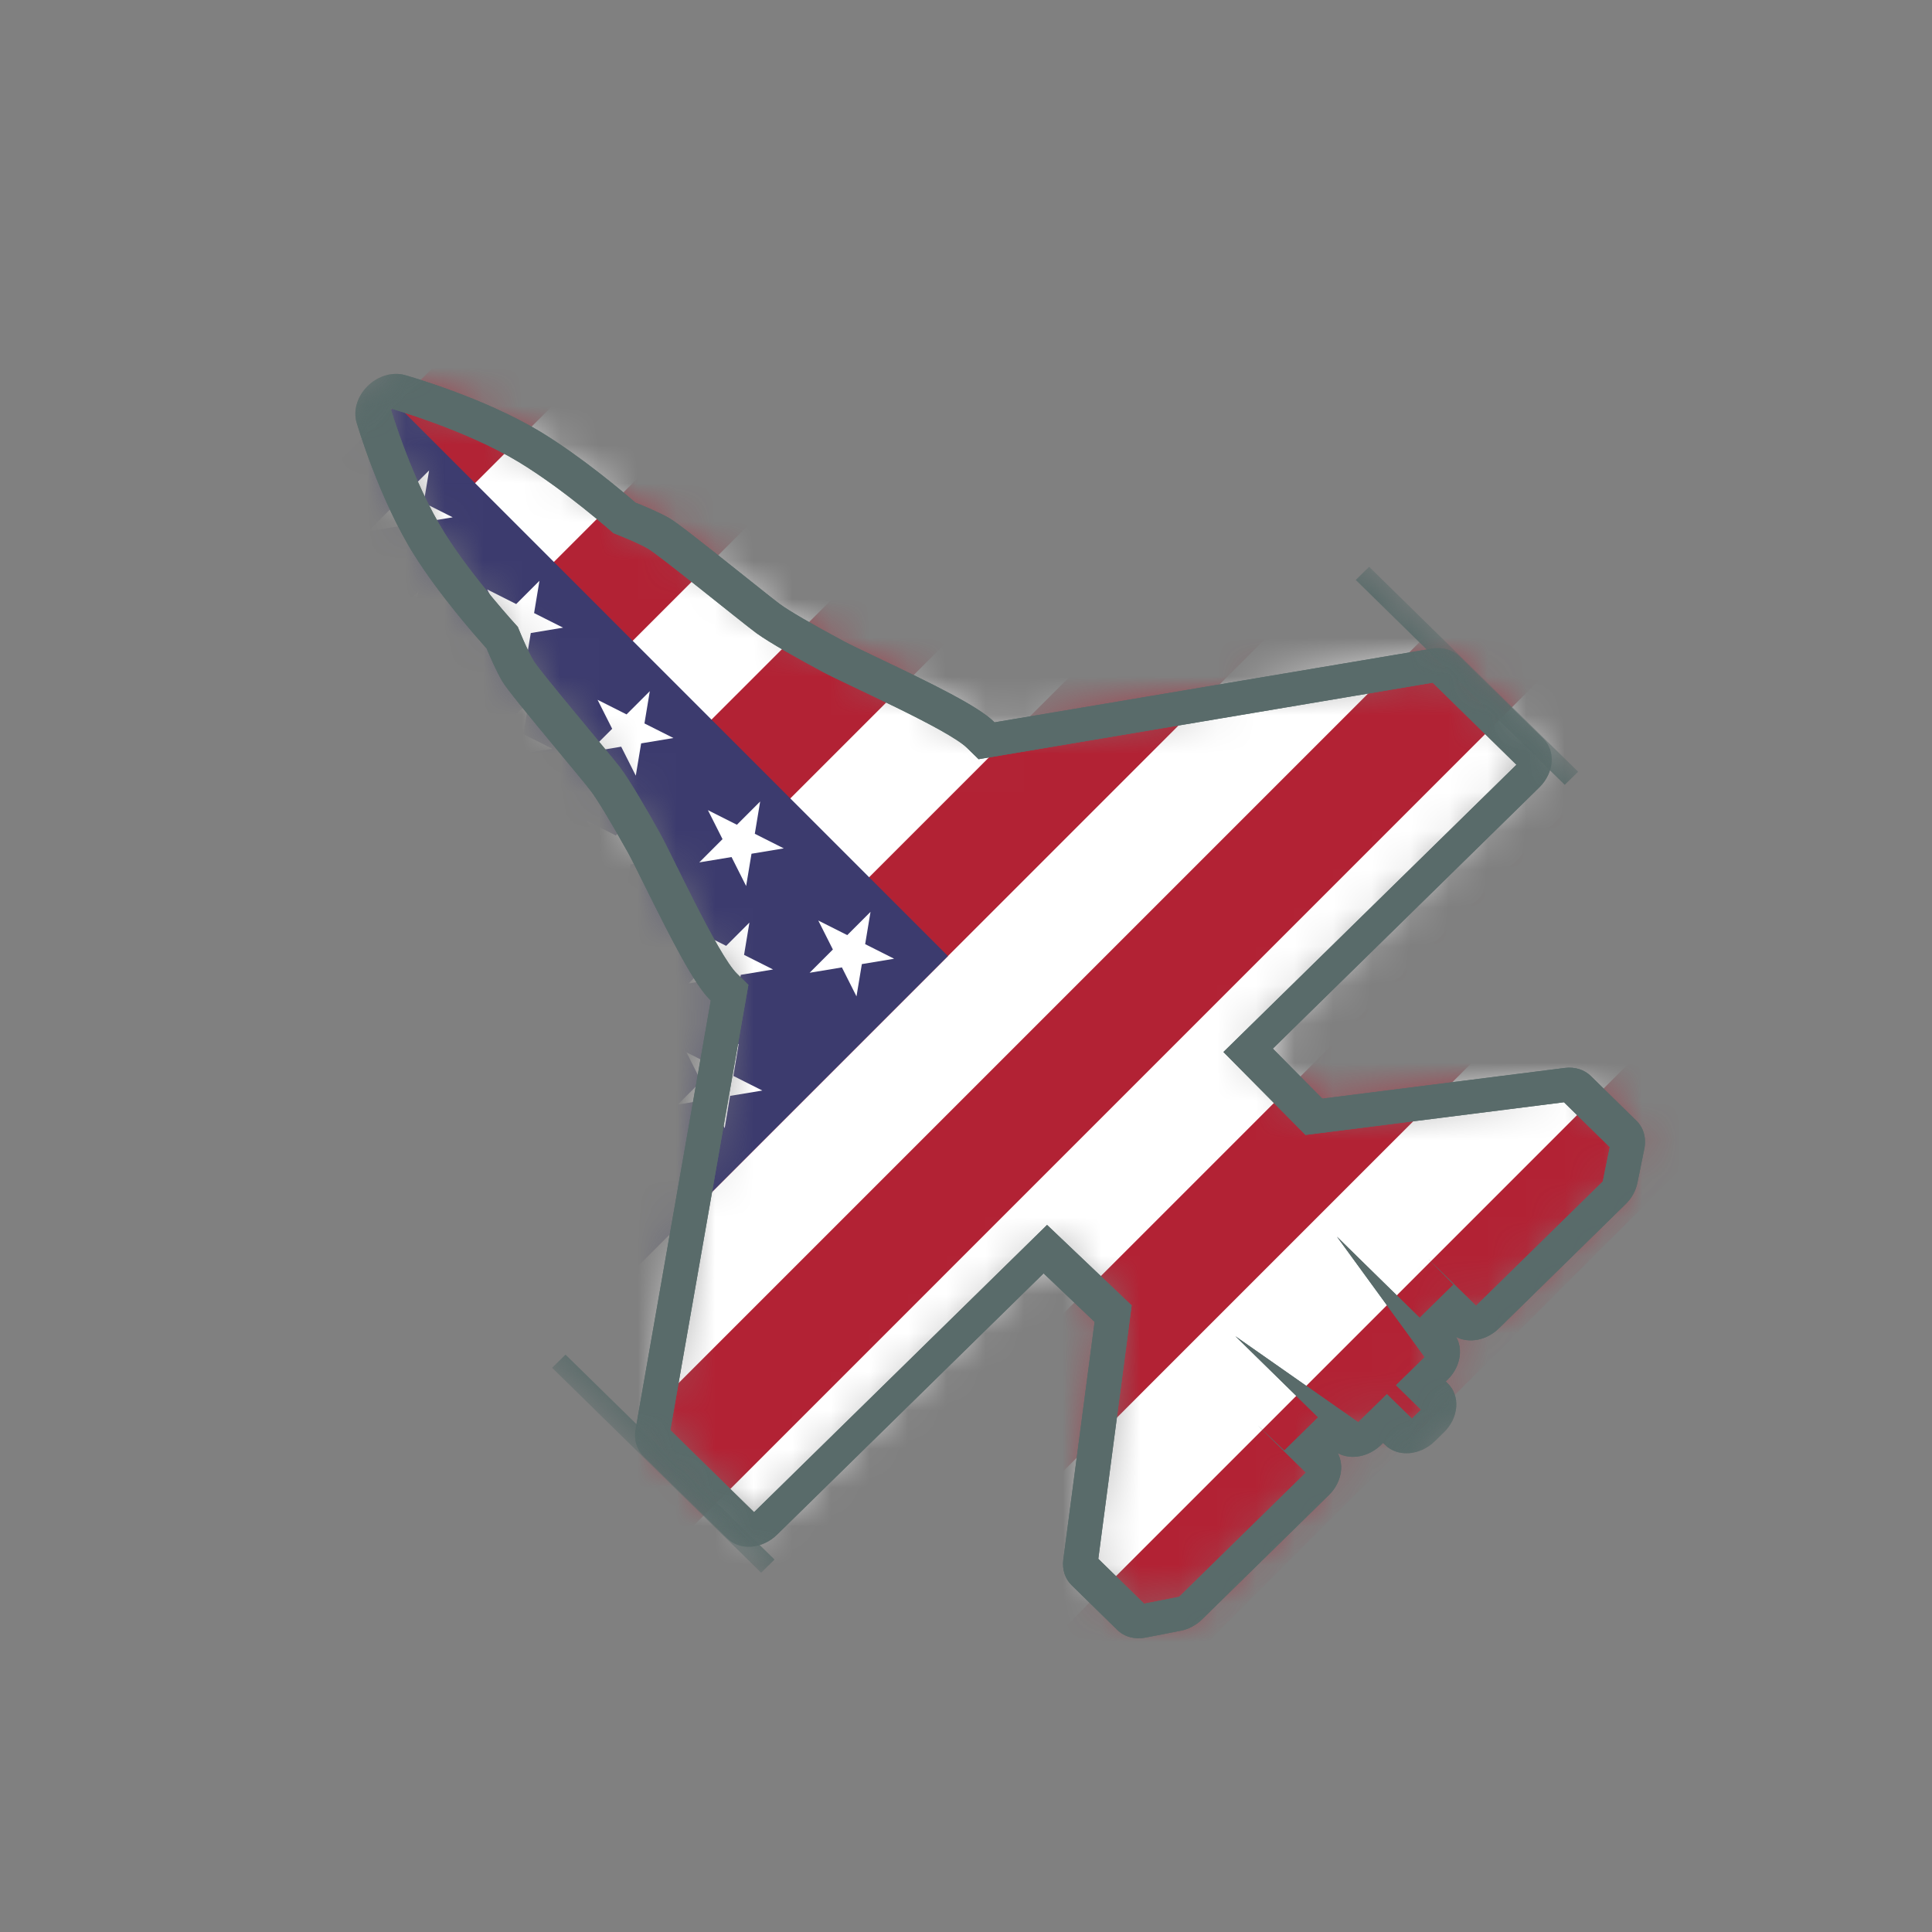 <?xml version="1.0" encoding="UTF-8" standalone="no"?>
<!-- Created with Inkscape (http://www.inkscape.org/) -->

<svg width="50" height="50" viewBox="0 0 50 50" fill="none" xmlns="http://www.w3.org/2000/svg">
<rect x="0" y="0" width="50" height="50" fill="#808080" stroke="none"/>
<mask id="mask0_963_94400" style="mask-type:alpha" maskUnits="userSpaceOnUse" x="0" y="0" width="50" height="50">
<rect width="50" height="50" fill="#D9D9D9"/>
</mask>
<g mask="url(#mask0_963_94400)">
<mask id="mask1_963_94400" style="mask-type:alpha" maskUnits="userSpaceOnUse" x="9" y="10" width="34" height="32">
<path fill-rule="evenodd" clip-rule="evenodd" d="M36.92 36.886C36.729 37.074 36.441 37.096 36.276 36.935L35.926 36.592L35.532 36.979C35.359 37.148 35.104 37.185 34.933 37.065L34.545 36.793C34.53 36.813 34.512 36.833 34.493 36.852L33.952 37.382L34.226 37.651C34.39 37.811 34.368 38.094 34.176 38.282L30.897 41.497C30.82 41.572 30.723 41.624 30.622 41.644L29.714 41.822C29.573 41.849 29.437 41.813 29.345 41.723L28.16 40.561C28.076 40.478 28.037 40.359 28.054 40.232L28.89 33.877L27.136 32.208L19.895 39.307C19.704 39.495 19.416 39.516 19.252 39.355L17.084 37.231C16.996 37.144 16.958 37.016 16.981 36.882L18.965 25.571L18.806 25.416C18.437 25.054 17.848 23.896 17.173 22.532C16.987 22.158 16.827 21.835 16.739 21.678C16.272 20.842 15.936 20.288 15.74 20.03C15.644 19.904 15.316 19.508 14.968 19.089C14.173 18.13 13.601 17.436 13.488 17.247C13.335 16.993 13.148 16.548 13.08 16.384C12.857 16.138 11.874 15.036 11.206 13.974C10.335 12.591 9.776 10.713 9.753 10.634C9.707 10.478 9.761 10.295 9.892 10.164L9.896 10.16C10.027 10.031 10.21 9.976 10.37 10.017C10.389 10.022 12.358 10.579 13.786 11.444C14.869 12.1 15.993 13.063 16.244 13.282C16.411 13.348 16.865 13.532 17.125 13.681C17.318 13.793 18.025 14.353 19.004 15.133C19.431 15.474 19.835 15.796 19.963 15.889C20.23 16.084 20.779 16.405 21.644 16.869C21.804 16.956 22.134 17.113 22.515 17.294C23.907 17.957 25.088 18.534 25.457 18.896L25.615 19.051L37.152 17.106C37.289 17.084 37.419 17.121 37.508 17.208L39.675 19.332C39.839 19.493 39.817 19.776 39.626 19.963L32.385 27.062L34.088 28.782L40.569 27.962C40.699 27.946 40.821 27.983 40.905 28.066L42.09 29.228C42.182 29.318 42.219 29.451 42.191 29.589L42.009 30.48C41.989 30.579 41.936 30.674 41.859 30.75L38.58 33.965C38.389 34.152 38.1 34.174 37.936 34.013L37.662 33.745L37.121 34.275C37.102 34.294 37.082 34.311 37.062 34.326L37.339 34.706C37.461 34.874 37.423 35.124 37.251 35.293L36.856 35.68L37.206 36.023C37.37 36.184 37.348 36.467 37.157 36.654L36.92 36.886Z" fill="#EDE2B2"/>
</mask>
<g mask="url(#mask1_963_94400)">
<path d="M39.925 -19.205L-9.525 30.244L16.991 56.761L66.441 7.311L39.925 -19.205Z" fill="#B22234"/>
<path d="M-6.465 33.304L42.984 -16.146ZM47.064 -12.066L-2.386 37.383ZM1.694 41.463L51.143 -7.987ZM55.223 -3.907L5.773 45.542ZM9.852 49.622L59.302 0.172ZM63.382 4.252L13.932 53.701Z" fill="black"/>
<path fill-rule="evenodd" clip-rule="evenodd" d="M44.004 -15.126L-5.446 34.324L-7.485 32.284L41.964 -17.166L44.004 -15.126ZM-3.406 36.364L46.044 -13.086L48.084 -11.046L-1.366 38.403L-3.406 36.364ZM52.163 -6.967L2.713 42.483L0.674 40.443L50.123 -9.007L52.163 -6.967ZM4.753 44.523L54.203 -4.927L56.242 -2.887L6.793 46.562L4.753 44.523ZM60.322 1.192L10.872 50.642L8.833 48.602L58.282 -0.848L60.322 1.192ZM12.912 52.681L62.362 3.232L64.401 5.271L14.952 54.721L12.912 52.681Z" fill="white"/>
<path d="M10.255 10.464L-9.525 30.244L4.753 44.523L24.533 24.743L10.255 10.464Z" fill="#3C3B6E"/>
<path d="M-7.304 29.456L-5.34 30.445L-7.528 30.808L-5.952 29.232L-6.315 31.419L-7.304 29.456Z" fill="white"/>
<path d="M-4.448 32.312L-2.485 33.301L-4.672 33.664L-3.096 32.088L-3.459 34.275L-4.448 32.312Z" fill="white"/>
<path d="M-1.592 35.168L0.371 36.157L-1.816 36.52L-0.24 34.944L-0.603 37.131L-1.592 35.168Z" fill="white"/>
<path d="M1.264 38.024L3.227 39.013L1.04 39.376L2.616 37.8L2.253 39.987L1.264 38.024Z" fill="white"/>
<path d="M4.12 40.88L6.083 41.869L3.896 42.232L5.472 40.656L5.109 42.843L4.12 40.88Z" fill="white"/>
<path d="M-4.17 29.178L-2.207 30.167L-4.394 30.53L-2.818 28.954L-3.181 31.142L-4.17 29.178Z" fill="white"/>
<path d="M-1.314 32.034L0.649 33.023L-1.538 33.386L0.038 31.81L-0.325 33.998L-1.314 32.034Z" fill="white"/>
<path d="M1.542 34.89L3.505 35.879L1.318 36.242L2.894 34.666L2.531 36.853L1.542 34.89Z" fill="white"/>
<path d="M4.398 37.746L6.361 38.735L4.174 39.098L5.75 37.522L5.387 39.709L4.398 37.746Z" fill="white"/>
<path d="M-3.892 26.045L-1.929 27.034L-4.117 27.397L-2.54 25.82L-2.903 28.008L-3.892 26.045Z" fill="white"/>
<path d="M-1.036 28.901L0.927 29.89L-1.261 30.253L0.316 28.676L-0.047 30.864L-1.036 28.901Z" fill="white"/>
<path d="M1.82 31.756L3.783 32.746L1.595 33.108L3.172 31.532L2.809 33.72L1.82 31.756Z" fill="white"/>
<path d="M4.676 34.612L6.639 35.602L4.451 35.964L6.028 34.388L5.665 36.576L4.676 34.612Z" fill="white"/>
<path d="M7.532 37.468L9.495 38.458L7.307 38.82L8.883 37.244L8.521 39.432L7.532 37.468Z" fill="white"/>
<path d="M-0.759 25.767L1.205 26.756L-0.983 27.119L0.593 25.543L0.23 27.73L-0.759 25.767Z" fill="white"/>
<path d="M2.097 28.623L4.061 29.612L1.873 29.975L3.449 28.399L3.086 30.586L2.097 28.623Z" fill="white"/>
<path d="M4.953 31.479L6.917 32.468L4.729 32.831L6.305 31.255L5.942 33.442L4.953 31.479Z" fill="white"/>
<path d="M7.809 34.335L9.772 35.324L7.585 35.687L9.161 34.111L8.798 36.298L7.809 34.335Z" fill="white"/>
<path d="M-0.481 22.633L1.482 23.622L-0.705 23.985L0.871 22.409L0.508 24.596L-0.481 22.633Z" fill="white"/>
<path d="M2.375 25.489L4.338 26.478L2.151 26.841L3.727 25.265L3.364 27.452L2.375 25.489Z" fill="white"/>
<path d="M5.231 28.345L7.194 29.334L5.007 29.697L6.583 28.121L6.22 30.308L5.231 28.345Z" fill="white"/>
<path d="M8.087 31.201L10.05 32.19L7.863 32.553L9.439 30.977L9.076 33.164L8.087 31.201Z" fill="white"/>
<path d="M10.943 34.057L12.906 35.046L10.719 35.409L12.295 33.833L11.932 36.02L10.943 34.057Z" fill="white"/>
<path d="M2.653 22.355L4.616 23.345L2.429 23.707L4.005 22.131L3.642 24.319L2.653 22.355Z" fill="white"/>
<path d="M5.509 25.212L7.472 26.201L5.284 26.563L6.861 24.987L6.498 27.175L5.509 25.212Z" fill="white"/>
<path d="M8.365 28.067L10.328 29.056L8.14 29.419L9.717 27.843L9.354 30.031L8.365 28.067Z" fill="white"/>
<path d="M11.221 30.923L13.184 31.912L10.996 32.275L12.573 30.699L12.21 32.887L11.221 30.923Z" fill="white"/>
<path d="M2.931 19.222L4.894 20.211L2.706 20.574L4.282 18.997L3.92 21.185L2.931 19.222Z" fill="white"/>
<path d="M5.786 22.078L7.75 23.067L5.562 23.43L7.138 21.854L6.776 24.041L5.786 22.078Z" fill="white"/>
<path d="M8.642 24.934L10.606 25.923L8.418 26.286L9.994 24.709L9.631 26.897L8.642 24.934Z" fill="white"/>
<path d="M11.498 27.79L13.462 28.779L11.274 29.142L12.85 27.565L12.487 29.753L11.498 27.79Z" fill="white"/>
<path d="M14.354 30.646L16.317 31.635L14.13 31.998L15.706 30.421L15.343 32.609L14.354 30.646Z" fill="white"/>
<path d="M6.064 18.944L8.027 19.933L5.84 20.296L7.416 18.72L7.053 20.907L6.064 18.944Z" fill="white"/>
<path d="M8.92 21.8L10.883 22.789L8.696 23.152L10.272 21.576L9.909 23.763L8.92 21.8Z" fill="white"/>
<path d="M11.776 24.656L13.739 25.645L11.552 26.008L13.128 24.432L12.765 26.619L11.776 24.656Z" fill="white"/>
<path d="M14.632 27.512L16.595 28.501L14.408 28.864L15.984 27.288L15.621 29.475L14.632 27.512Z" fill="white"/>
<path d="M6.342 15.81L8.305 16.799L6.118 17.162L7.694 15.586L7.331 17.774L6.342 15.81Z" fill="white"/>
<path d="M9.198 18.666L11.161 19.655L8.974 20.018L10.55 18.442L10.187 20.63L9.198 18.666Z" fill="white"/>
<path d="M12.054 21.522L14.017 22.511L11.829 22.874L13.406 21.298L13.043 23.485L12.054 21.522Z" fill="white"/>
<path d="M14.91 24.378L16.873 25.367L14.685 25.73L16.262 24.154L15.899 26.341L14.91 24.378Z" fill="white"/>
<path d="M17.766 27.234L19.729 28.223L17.541 28.586L19.118 27.01L18.755 29.197L17.766 27.234Z" fill="white"/>
<path d="M9.476 15.533L11.439 16.522L9.251 16.885L10.828 15.308L10.465 17.496L9.476 15.533Z" fill="white"/>
<path d="M12.332 18.389L14.295 19.378L12.107 19.741L13.684 18.164L13.321 20.352L12.332 18.389Z" fill="white"/>
<path d="M15.188 21.245L17.151 22.234L14.963 22.597L16.539 21.02L16.177 23.208L15.188 21.245Z" fill="white"/>
<path d="M18.043 24.101L20.007 25.09L17.819 25.453L19.395 23.876L19.032 26.064L18.043 24.101Z" fill="white"/>
<path d="M9.753 12.399L11.716 13.388L9.529 13.751L11.105 12.175L10.742 14.362L9.753 12.399Z" fill="white"/>
<path d="M12.609 15.255L14.572 16.244L12.385 16.607L13.961 15.031L13.598 17.218L12.609 15.255Z" fill="white"/>
<path d="M15.465 18.111L17.428 19.1L15.241 19.463L16.817 17.887L16.454 20.074L15.465 18.111Z" fill="white"/>
<path d="M18.321 20.967L20.284 21.956L18.097 22.319L19.673 20.743L19.31 22.93L18.321 20.967Z" fill="white"/>
<path d="M21.177 23.823L23.14 24.812L20.953 25.175L22.529 23.599L22.166 25.786L21.177 23.823Z" fill="white"/>
</g>
<mask id="mask2_963_94400" style="mask-type:luminance" maskUnits="userSpaceOnUse" x="-2" y="-1" width="50" height="49">
<path fill-rule="evenodd" clip-rule="evenodd" d="M47.811 26.831L26.694 47.533L-1.043 20.34L20.074 -0.363L47.811 26.831V26.831Z" fill="white"/>
</mask>
<g mask="url(#mask2_963_94400)">
<path fill-rule="evenodd" clip-rule="evenodd" d="M9.516 9.989C9.248 10.251 9.136 10.62 9.229 10.937C9.253 11.018 9.826 12.943 10.724 14.369C11.371 15.397 12.303 16.458 12.594 16.782C12.679 16.986 12.851 17.385 13.002 17.636C13.119 17.831 13.543 18.352 14.514 19.522C14.859 19.938 15.185 20.331 15.276 20.451C15.462 20.695 15.789 21.236 16.248 22.057C16.331 22.206 16.49 22.525 16.673 22.895C17.388 24.338 17.967 25.474 18.377 25.876L18.395 25.893L16.448 36.993C16.401 37.261 16.477 37.517 16.655 37.691L18.822 39.815C19.15 40.137 19.726 40.093 20.109 39.718L27.008 32.955L28.328 34.211L27.518 40.363C27.485 40.617 27.562 40.856 27.73 41.021L28.916 42.183C29.099 42.363 29.371 42.436 29.652 42.38L30.561 42.203C30.764 42.163 30.957 42.059 31.111 41.908L34.391 38.693C34.711 38.38 34.794 37.933 34.622 37.608C34.96 37.791 35.424 37.705 35.746 37.39L35.794 37.343L35.847 37.395C36.175 37.716 36.752 37.673 37.134 37.298L37.252 37.182L37.371 37.066C37.754 36.691 37.798 36.126 37.469 35.804L37.417 35.752L37.465 35.705C37.786 35.389 37.873 34.934 37.687 34.602C38.019 34.772 38.474 34.69 38.794 34.376L42.073 31.161C42.228 31.01 42.333 30.82 42.374 30.621L42.555 29.731C42.612 29.455 42.537 29.188 42.354 29.008L41.169 27.846C41 27.681 40.756 27.605 40.497 27.638L34.222 28.432L32.941 27.138L39.84 20.375C40.222 19.999 40.267 19.434 39.938 19.112L37.771 16.988C37.594 16.814 37.333 16.74 37.06 16.786L25.738 18.694L25.72 18.676C25.311 18.275 24.152 17.707 22.68 17.006C22.303 16.826 21.977 16.671 21.825 16.589C20.988 16.139 20.436 15.818 20.187 15.636C20.065 15.547 19.665 15.228 19.24 14.889C18.046 13.938 17.515 13.521 17.316 13.407C17.06 13.259 16.653 13.09 16.444 13.007C16.114 12.721 15.032 11.808 13.984 11.173C12.53 10.293 10.565 9.731 10.482 9.708C10.16 9.617 9.784 9.726 9.516 9.989M10.11 10.571V10.571C10.111 10.572 12.035 11.115 13.422 11.955C14.61 12.674 15.877 13.798 15.877 13.798C15.877 13.798 16.474 14.027 16.768 14.197C17.062 14.366 19.216 16.122 19.573 16.383C19.93 16.643 20.693 17.065 21.297 17.39C21.9 17.714 24.534 18.872 25.027 19.356L25.326 19.648L37.078 17.668L39.245 19.792L31.662 27.226L33.787 29.372L40.475 28.526L41.661 29.688L41.479 30.578L38.2 33.793L36.957 32.575L37.619 33.244L36.741 34.104L34.6 32.005L36.871 35.122L36.129 35.849L36.776 36.483L36.658 36.599L36.658 36.599L36.54 36.715L35.893 36.081L35.151 36.807L31.972 34.581L34.113 36.68L33.236 37.541L32.554 36.892L33.796 38.11L30.517 41.325L29.609 41.503L28.424 40.342L29.287 33.784L27.098 31.701L19.515 39.135L17.348 37.011L19.368 25.489L19.07 25.196C18.577 24.713 17.396 22.13 17.065 21.539C16.734 20.947 16.303 20.199 16.037 19.849C15.771 19.499 13.98 17.387 13.807 17.099C13.634 16.811 13.401 16.225 13.401 16.225C13.401 16.225 12.255 14.983 11.521 13.819C10.664 12.458 10.11 10.573 10.11 10.572V10.572L10.11 10.571V10.571" fill="#596B6A"/>
</g>
<mask id="mask3_963_94400" style="mask-type:luminance" maskUnits="userSpaceOnUse" x="-2" y="-1" width="50" height="49">
<path fill-rule="evenodd" clip-rule="evenodd" d="M47.811 26.831L26.694 47.533L-1.043 20.34L20.074 -0.363L47.811 26.831V26.831Z" fill="white"/>
</mask>
<g mask="url(#mask3_963_94400)">
<path fill-rule="evenodd" clip-rule="evenodd" d="M9.516 9.989C9.248 10.251 9.136 10.62 9.229 10.937C9.253 11.018 9.826 12.943 10.724 14.369C11.371 15.397 12.303 16.458 12.594 16.782C12.679 16.986 12.851 17.385 13.002 17.636C13.119 17.831 13.543 18.352 14.514 19.522C14.859 19.938 15.185 20.331 15.276 20.451C15.462 20.695 15.789 21.236 16.248 22.057C16.331 22.206 16.49 22.525 16.673 22.895C17.388 24.338 17.967 25.474 18.377 25.876L18.395 25.893L16.448 36.993C16.401 37.261 16.477 37.517 16.655 37.691L18.822 39.815C19.15 40.137 19.726 40.093 20.109 39.718L27.008 32.955L28.328 34.211L27.518 40.363C27.485 40.617 27.562 40.856 27.73 41.021L28.916 42.183C29.099 42.363 29.371 42.436 29.652 42.38L30.561 42.203C30.764 42.163 30.957 42.059 31.111 41.908L34.391 38.693C34.711 38.38 34.794 37.933 34.622 37.608C34.96 37.791 35.424 37.705 35.746 37.39L35.794 37.343L35.847 37.395C36.175 37.716 36.752 37.673 37.134 37.298L37.252 37.182L37.371 37.066C37.754 36.691 37.798 36.126 37.469 35.804L37.417 35.752L37.465 35.705C37.786 35.389 37.873 34.934 37.687 34.602C38.019 34.772 38.474 34.69 38.794 34.376L42.073 31.161C42.228 31.01 42.333 30.82 42.374 30.621L42.555 29.731C42.612 29.455 42.537 29.188 42.354 29.008L41.169 27.846C41 27.681 40.756 27.605 40.497 27.638L34.222 28.432L32.941 27.138L39.84 20.375C40.222 19.999 40.267 19.434 39.938 19.112L37.771 16.988C37.594 16.814 37.333 16.74 37.06 16.786L25.738 18.694L25.72 18.676C25.311 18.275 24.152 17.707 22.68 17.006C22.303 16.826 21.977 16.671 21.825 16.589C20.988 16.139 20.436 15.818 20.187 15.636C20.065 15.547 19.665 15.228 19.24 14.889C18.046 13.938 17.515 13.521 17.316 13.407C17.06 13.259 16.653 13.09 16.444 13.007C16.114 12.721 15.032 11.808 13.984 11.173C12.53 10.293 10.565 9.731 10.482 9.708C10.16 9.617 9.784 9.726 9.516 9.989M10.11 10.571V10.571C10.111 10.572 12.035 11.115 13.422 11.955C14.61 12.674 15.877 13.798 15.877 13.798C15.877 13.798 16.474 14.027 16.768 14.197C17.062 14.366 19.216 16.122 19.573 16.383C19.93 16.643 20.693 17.065 21.297 17.39C21.9 17.714 24.534 18.872 25.027 19.356L25.326 19.648L37.078 17.668L39.245 19.792L31.662 27.226L33.787 29.372L40.475 28.526L41.661 29.688L41.479 30.578L38.2 33.793L36.957 32.575L37.619 33.244L36.741 34.104L34.6 32.005L36.871 35.122L36.129 35.849L36.776 36.483L36.658 36.599L36.658 36.599L36.54 36.715L35.893 36.081L35.151 36.807L31.972 34.581L34.113 36.68L33.236 37.541L32.554 36.892L33.796 38.11L30.517 41.325L29.609 41.503L28.424 40.342L29.287 33.784L27.098 31.701L19.515 39.135L17.348 37.011L19.368 25.489L19.07 25.196C18.577 24.713 17.396 22.13 17.065 21.539C16.734 20.947 16.303 20.199 16.037 19.849C15.771 19.499 13.98 17.387 13.807 17.099C13.634 16.811 13.401 16.225 13.401 16.225C13.401 16.225 12.255 14.983 11.521 13.819C10.664 12.458 10.11 10.573 10.11 10.572V10.572L10.11 10.571V10.571" fill="#596B6A"/>
</g>
<mask id="mask4_963_94400" style="mask-type:luminance" maskUnits="userSpaceOnUse" x="-2" y="-1" width="50" height="49">
<path fill-rule="evenodd" clip-rule="evenodd" d="M26.344 47.184L47.487 26.455L19.751 -0.738L-1.393 19.991L26.344 47.184Z" fill="white"/>
</mask>
<g mask="url(#mask4_963_94400)">
<path fill-rule="evenodd" clip-rule="evenodd" d="M19.698 40.701L20.045 40.361L14.636 35.058L14.289 35.398L19.698 40.701Z" fill="#596B6A"/>
<path fill-rule="evenodd" clip-rule="evenodd" d="M40.495 20.311L40.842 19.972L35.433 14.669L35.087 15.009L40.495 20.311Z" fill="#596B6A"/>
</g>
</g>
</svg>
